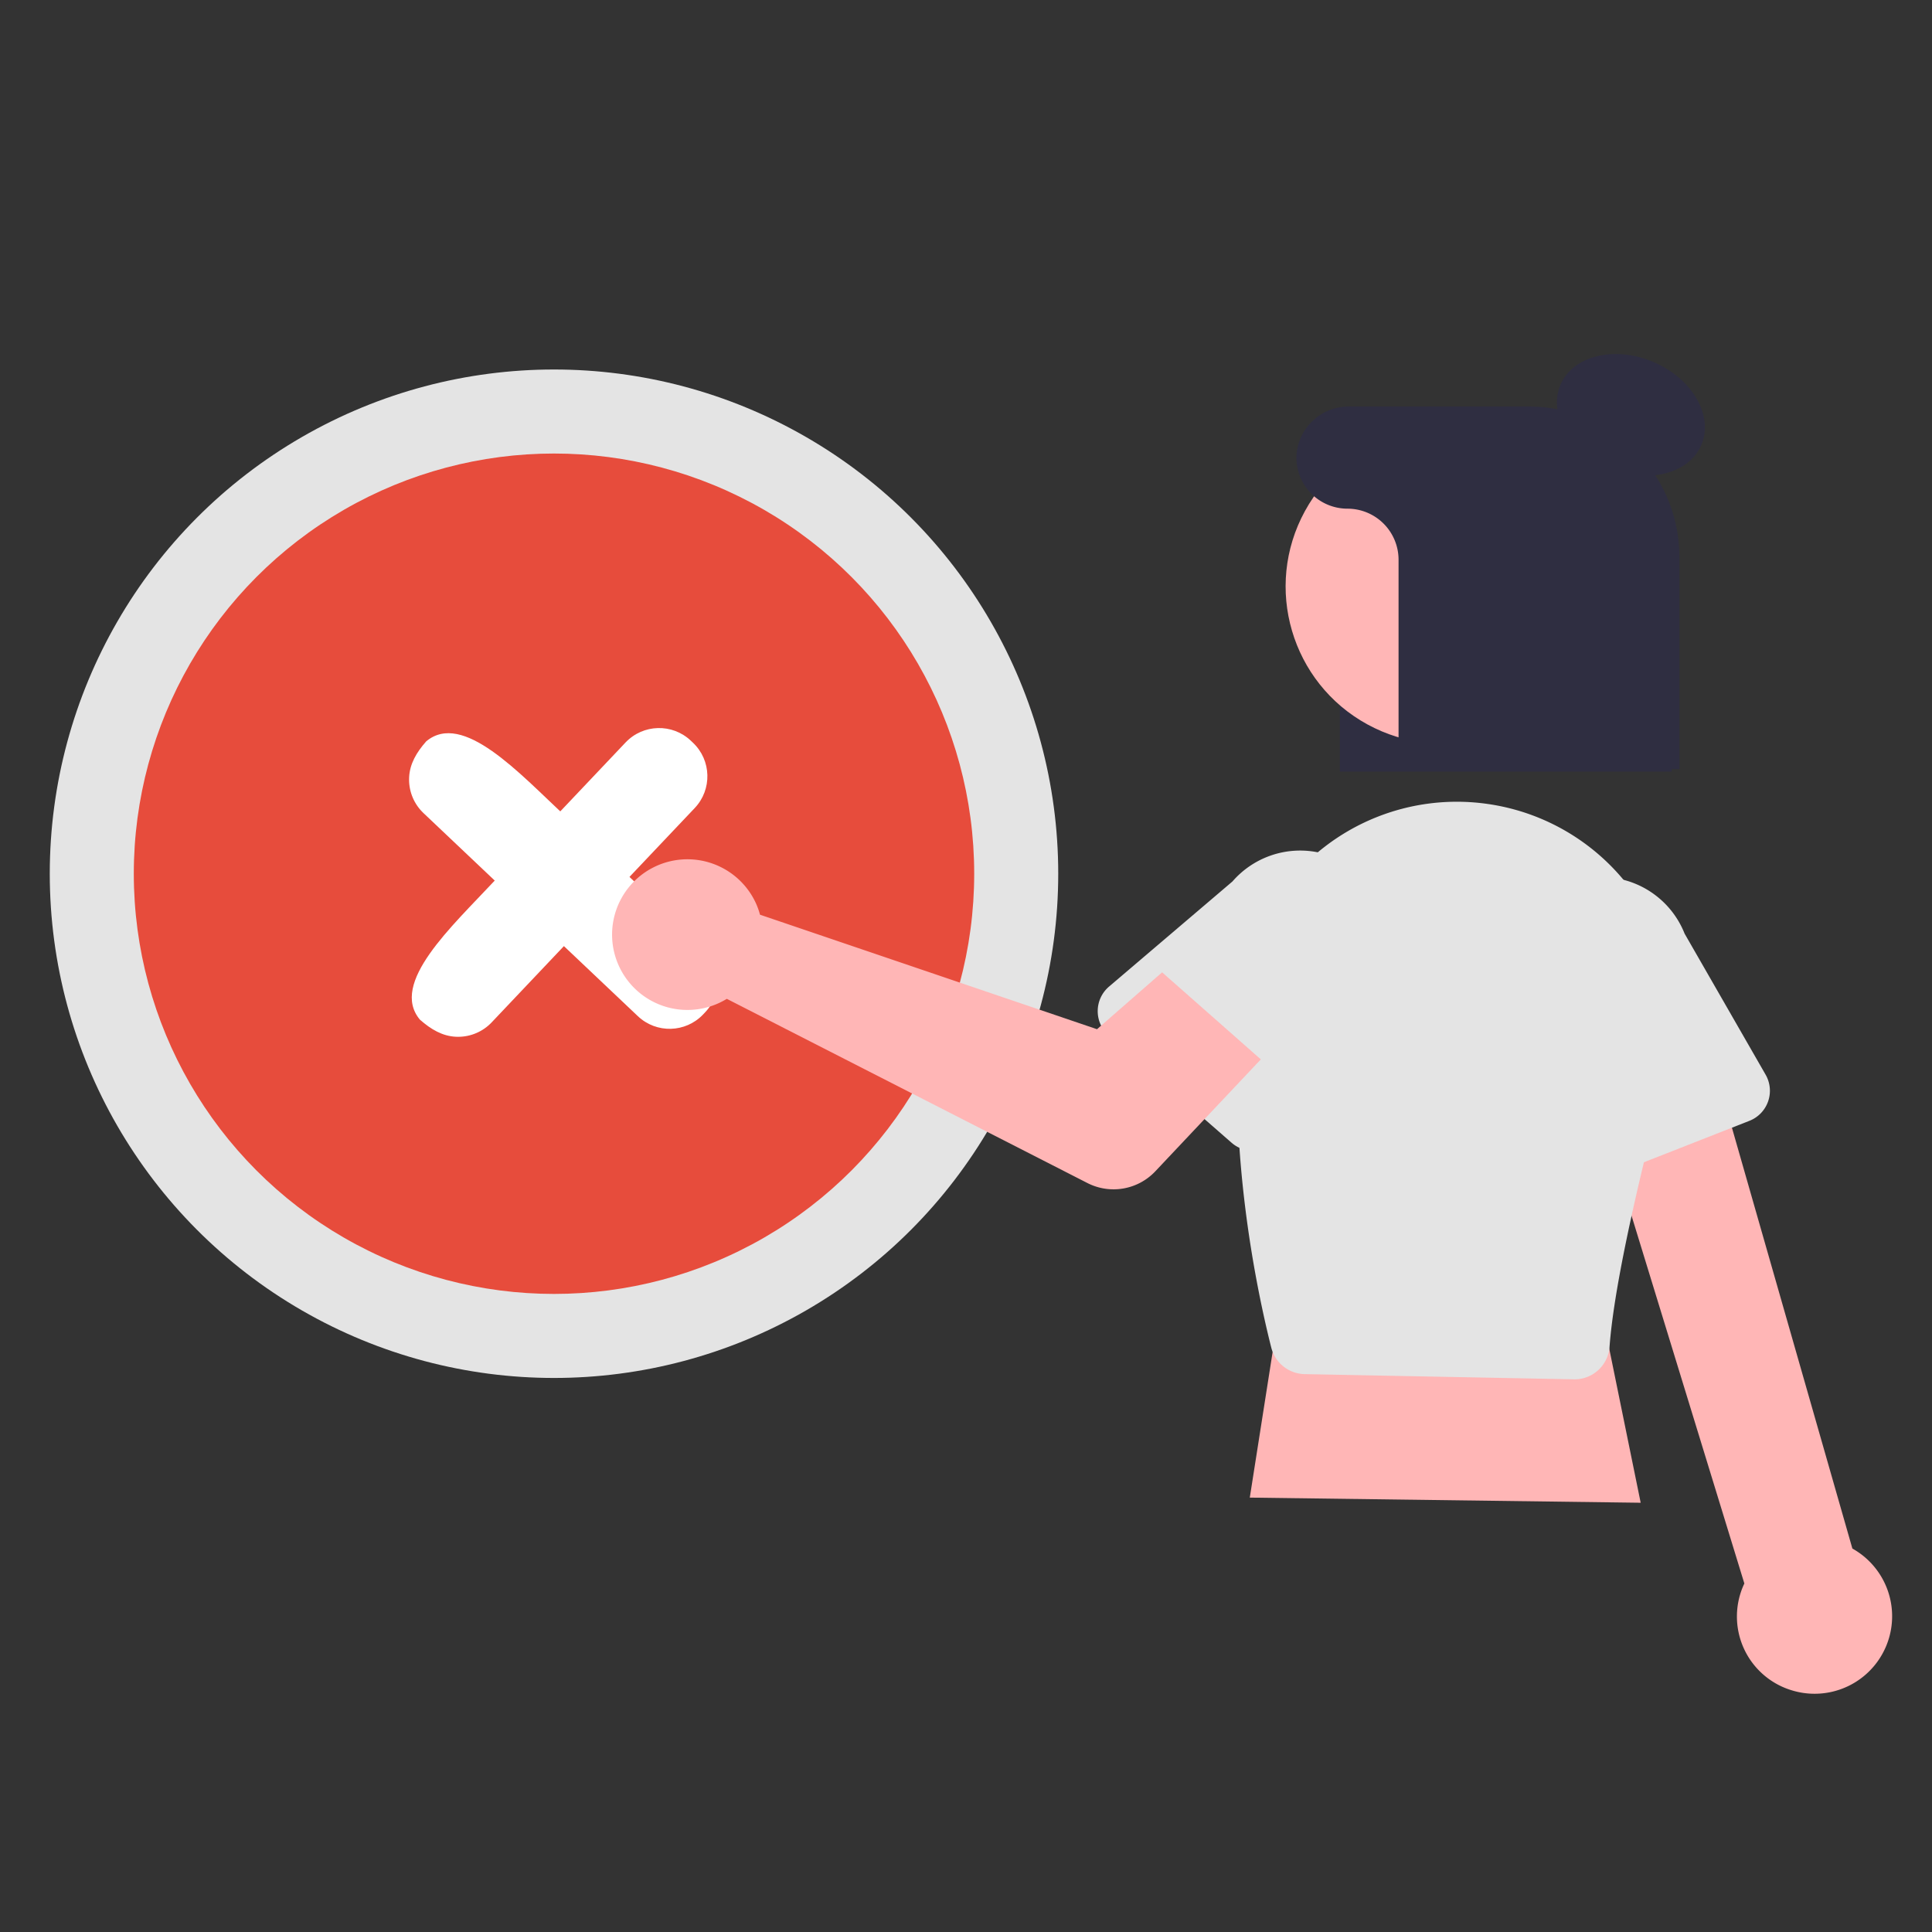 <?xml version="1.0" encoding="UTF-8" standalone="no"?>
<svg
   xmlns:dc="http://purl.org/dc/elements/1.1/"
   xmlns:cc="http://creativecommons.org/ns#"
   xmlns:rdf="http://www.w3.org/1999/02/22-rdf-syntax-ns#"
   xmlns:svg="http://www.w3.org/2000/svg"
   xmlns="http://www.w3.org/2000/svg"
   xmlns:sodipodi="http://sodipodi.sourceforge.net/DTD/sodipodi-0.dtd"
   xmlns:inkscape="http://www.inkscape.org/namespaces/inkscape"
   inkscape:version="1.0 (4035a4fb49, 2020-05-01)"
   sodipodi:docname="crossdesign.svg"
   version="1.1"
   viewBox="0 0 200 200"
   height="200"
   width="200"
   data-name="Layer 1"
   id="accd11e2-29f9-4e91-8363-bcf43fd88ac6">
  <rect x="0" y="0" width="200" height="200" fill="#333333" stroke="none"/>
  <defs
     id="defs61" />
  <sodipodi:namedview
     inkscape:current-layer="accd11e2-29f9-4e91-8363-bcf43fd88ac6"
     inkscape:window-maximized="1"
     inkscape:window-y="-11"
     inkscape:window-x="-11"
     inkscape:cy="73.615974"
     inkscape:cx="77.185472"
     inkscape:zoom="3.6582076"
     showgrid="false"
     id="namedview59"
     inkscape:window-height="1346"
     inkscape:window-width="2160"
     inkscape:pageshadow="2"
     inkscape:pageopacity="0"
     guidetolerance="10"
     gridtolerance="10"
     objecttolerance="10"
     borderopacity="1"
     bordercolor="#666666"
     pagecolor="#ffffff"
     inkscape:document-rotation="0" />
  <circle
     style="stroke-width:0.529"
     id="circle12"
     fill="#e4e4e4"
     r="52.198"
     cy="90.448"
     cx="57.35" />
  <circle
     style="stroke-width:0.529;fill:#e74c3c;fill-opacity:1"
     id="circle14"
     fill="#6c63ff"
     r="43.499"
     cy="90.448"
     cx="57.35" />
  <path
     sodipodi:nodetypes="ccccssscccc"
     style="stroke-width:0.529"
     id="path24"
     fill="#ffffff"
     d="m 47.427,107.329 c -0.078,0 -0.156,-0.002 -0.234,-0.005 -1.392,-0.067 -2.572,-0.755 -3.722,-1.768 -3.171,-3.781 3.296,-9.635 7.738,-14.394 L 64.758,76.86 c 1.816,-1.917 4.842,-1.998 6.758,-0.182 l 0.221,0.21 c 1.916,1.816 1.998,4.841 0.182,6.758 L 50.896,105.836 c -0.902,0.953 -2.157,1.493 -3.469,1.493 z" />
  <path
     style="stroke-width:0.529"
     id="path26"
     fill="#2f2e41"
     d="m 173.056,79.879 h -34.357 V 49.999 a 6.99,6.99 0 0 1 7.102,-6.856 h 11.42 c 8.731,0 15.834,6.857 15.834,15.284 z" />
  <polygon
     transform="matrix(0.529,0,0,0.529,5.151,36.652)"
     id="polygon36"
     fill="#ffb6b6"
     points="301.263,175.468 242.886,172.448 234.834,223.78 311.328,224.786 " />
  <path
     style="stroke-width:0.529"
     id="path40"
     fill="#ffb6b6"
     d="m 185.689,175.041 a 7.981,7.981 0 0 1 -5.114,-11.119 l -17.201,-56.078 12.652,-2.508 15.732,54.969 a 8.025,8.025 0 0 1 -6.069,14.737 z" />
  <path
     style="stroke-width:0.529"
     id="path42"
     fill="#e4e4e4"
     d="m 162.926,142.787 -27.871,-0.538 a 3.644,3.644 0 0 1 -3.454,-2.745 c -1.494,-5.916 -4.781,-21.333 -3.038,-36.688 a 22.393,22.393 0 0 1 25.452,-19.589 22.403,22.403 0 0 1 18.494,27.867 c -3.508,13.323 -5.49,22.855 -5.89,28.331 a 3.636,3.636 0 0 1 -2.912,3.294 v 0 a 3.625,3.625 0 0 1 -0.703,0.069 c -0.026,1e-5 -0.052,-2.8e-4 -0.077,-9.3e-4 z" />
  <path
     style="stroke-width:0.529"
     id="path46"
     fill="#e4e4e4"
     d="m 113.635,104.653 a 3.34,3.34 0 0 1 1.175,-2.524 l 12.774,-10.881 a 9.285,9.285 0 0 1 14.022,12.175 l -9.097,14.165 a 3.343,3.343 0 0 1 -5.012,0.711 l -12.718,-11.108 a 3.34,3.34 0 0 1 -1.144,-2.539 z" />
  <path
     style="stroke-width:0.529"
     id="path48"
     fill="#e4e4e4"
     d="m 162.604,122.048 a 3.34,3.34 0 0 1 -1.7,-2.205 l -3.777,-16.35 a 9.285,9.285 0 0 1 17.264,-6.841 l 8.385,14.598 a 3.343,3.343 0 0 1 -1.677,4.777 l -15.717,6.174 a 3.34,3.34 0 0 1 -2.78,-0.154 z" />
  <ellipse
     style="stroke-width:0.529"
     id="ellipse50"
     fill="#2f2e41"
     transform="rotate(-66.87)"
     ry="7.931"
     rx="5.948"
     cy="172.13"
     cx="26.826" />
  <circle
     style="stroke-width:0.529"
     id="circle52"
     fill="#ffb6b6"
     transform="rotate(-61.337)"
     r="16.267"
     cy="160.176"
     cx="18.364" />
  <path
     style="stroke-width:0.529"
     id="path54"
     fill="#2f2e41"
     d="m 158.279,42.086 h -18.606 a 5.406,5.406 0 0 0 -5.455,4.934 5.286,5.286 0 0 0 5.274,5.638 v 0 a 5.286,5.286 0 0 1 5.286,5.286 v 21.671 h 29.071 V 57.656 A 15.57,15.57 0 0 0 158.279,42.086 Z" />
  <path
     d="m 42.348,80.701 c 0,-0.078 0.002,-0.156 0.005,-0.234 0.067,-1.392 0.755,-2.572 1.768,-3.722 3.781,-3.171 9.635,3.296 14.394,7.738 l 14.302,13.549 c 1.917,1.816 1.998,4.842 0.182,6.758 l -0.21,0.221 c -1.816,1.916 -4.841,1.998 -6.758,0.182 L 43.84,84.171 c -0.953,-0.902 -1.493,-2.157 -1.493,-3.469 z"
     fill="#ffffff"
     id="path24-7"
     style="stroke-width:0.529"
     sodipodi:nodetypes="ccccssscccc" />
  <path
     style="stroke-width:0.529"
     id="path44"
     fill="#ffb6b6"
     d="m 78.264,93.528 a 7.82,7.82 0 0 1 0.411,1.161 l 34.887,11.855 6.741,-5.889 10.217,9.012 -10.921,11.585 a 5.944,5.944 0 0 1 -7.029,1.216 l -37.331,-19.069 a 7.799,7.799 0 1 1 3.024,-9.871 z" />
</svg>
